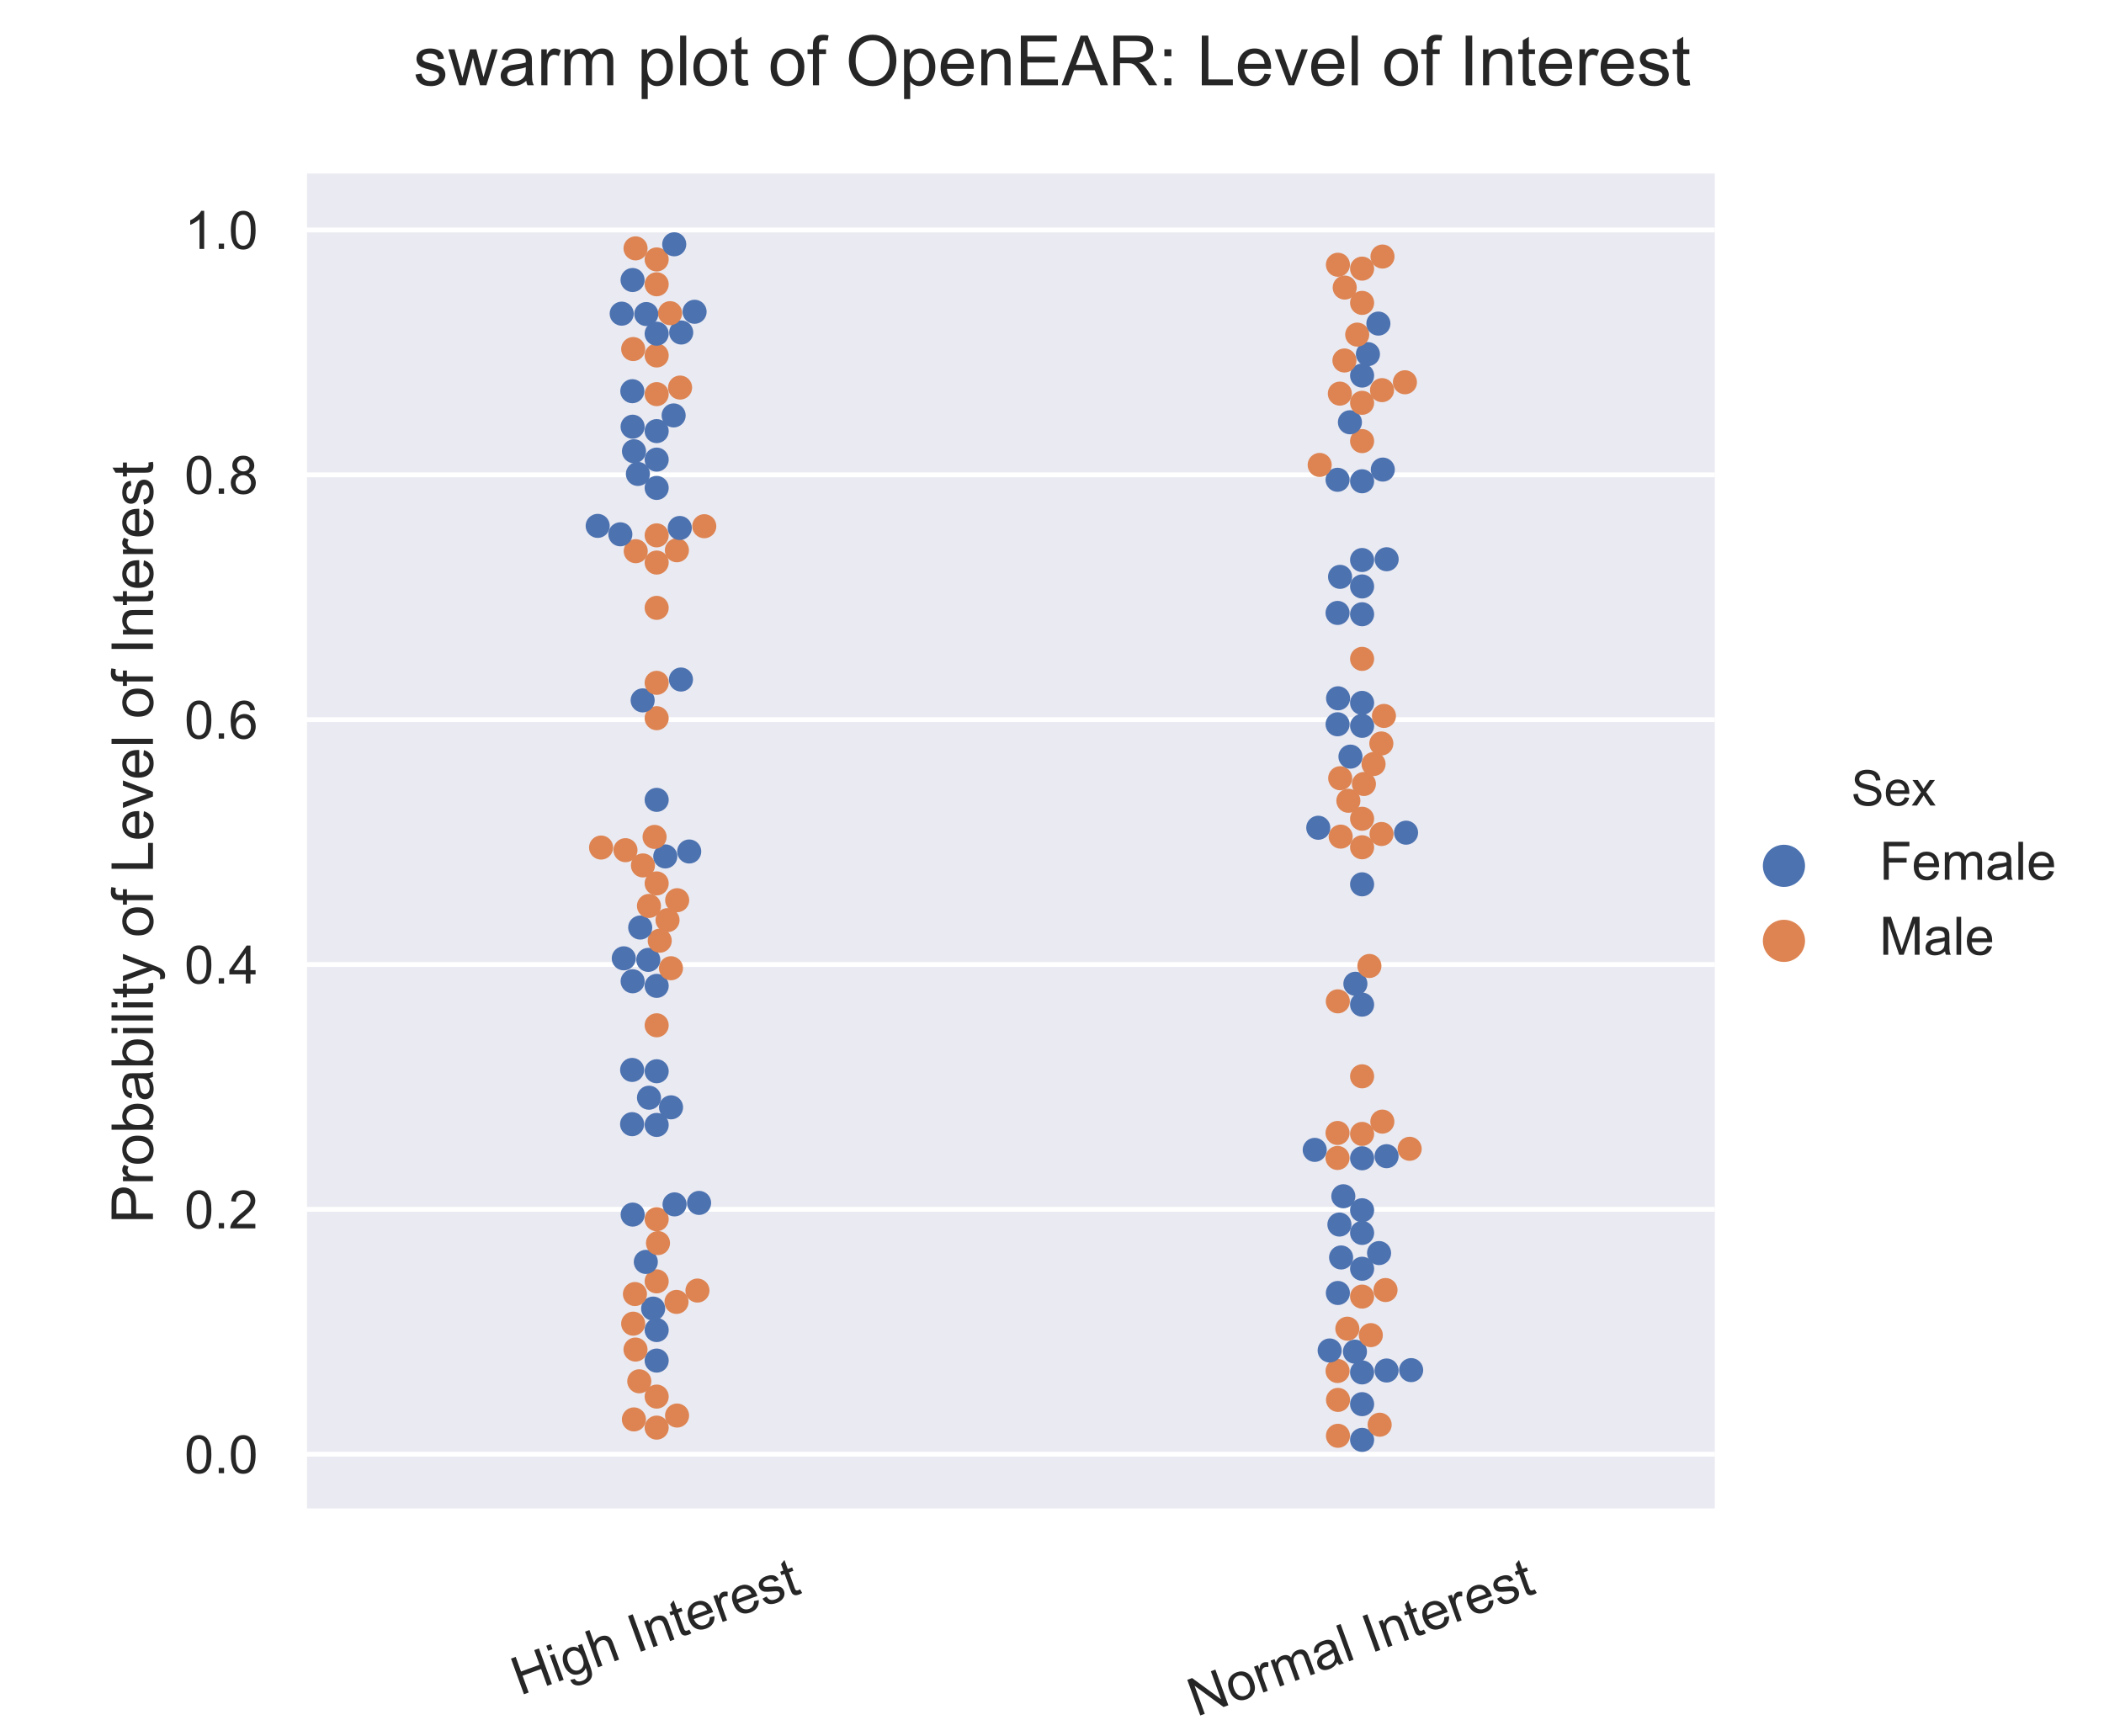 <?xml version="1.0" encoding="utf-8" standalone="no"?>
<!DOCTYPE svg PUBLIC "-//W3C//DTD SVG 1.1//EN"
  "http://www.w3.org/Graphics/SVG/1.1/DTD/svg11.dtd">
<!-- Created with matplotlib (http://matplotlib.org/) -->
<svg height="360pt" version="1.1" viewBox="0 0 436.35 360" width="436.35pt" xmlns="http://www.w3.org/2000/svg" xmlns:xlink="http://www.w3.org/1999/xlink">
 <defs>
  <style type="text/css">
*{stroke-linecap:butt;stroke-linejoin:round;}
  </style>
 </defs>
 <g id="figure_1">
  <g id="patch_1">
   <path d="M 0 360 
L 436.35 360 
L 436.35 0 
L 0 0 
z
" style="fill:#ffffff;"/>
  </g>
  <g id="axes_1">
   <g id="patch_2">
    <path d="M 63.037 313.493 
L 355.637 313.493 
L 355.637 36 
L 63.037 36 
z
" style="fill:#eaeaf2;"/>
   </g>
   <g id="matplotlib.axis_1">
    <g id="xtick_1">
     <g id="text_1">
      <!-- High Interest -->
      <defs>
       <path d="M 8.016 0 
L 8.016 71.578 
L 17.484 71.578 
L 17.484 42.188 
L 54.688 42.188 
L 54.688 71.578 
L 64.156 71.578 
L 64.156 0 
L 54.688 0 
L 54.688 33.734 
L 17.484 33.734 
L 17.484 0 
z
" id="ArialMT-48"/>
       <path d="M 6.641 61.469 
L 6.641 71.578 
L 15.438 71.578 
L 15.438 61.469 
z
M 6.641 0 
L 6.641 51.859 
L 15.438 51.859 
L 15.438 0 
z
" id="ArialMT-69"/>
       <path d="M 4.984 -4.297 
L 13.531 -5.562 
Q 14.062 -9.516 16.5 -11.328 
Q 19.781 -13.766 25.438 -13.766 
Q 31.547 -13.766 34.859 -11.328 
Q 38.188 -8.891 39.359 -4.5 
Q 40.047 -1.812 39.984 6.781 
Q 34.234 0 25.641 0 
Q 14.938 0 9.078 7.719 
Q 3.219 15.438 3.219 26.219 
Q 3.219 33.641 5.906 39.906 
Q 8.594 46.188 13.688 49.609 
Q 18.797 53.031 25.688 53.031 
Q 34.859 53.031 40.828 45.609 
L 40.828 51.859 
L 48.922 51.859 
L 48.922 7.031 
Q 48.922 -5.078 46.453 -10.125 
Q 44 -15.188 38.641 -18.109 
Q 33.297 -21.047 25.484 -21.047 
Q 16.219 -21.047 10.5 -16.875 
Q 4.781 -12.703 4.984 -4.297 
z
M 12.25 26.859 
Q 12.25 16.656 16.297 11.969 
Q 20.359 7.281 26.469 7.281 
Q 32.516 7.281 36.609 11.938 
Q 40.719 16.609 40.719 26.562 
Q 40.719 36.078 36.5 40.906 
Q 32.281 45.75 26.312 45.75 
Q 20.453 45.75 16.344 40.984 
Q 12.25 36.234 12.25 26.859 
z
" id="ArialMT-67"/>
       <path d="M 6.594 0 
L 6.594 71.578 
L 15.375 71.578 
L 15.375 45.906 
Q 21.531 53.031 30.906 53.031 
Q 36.672 53.031 40.922 50.75 
Q 45.172 48.484 47 44.484 
Q 48.828 40.484 48.828 32.859 
L 48.828 0 
L 40.047 0 
L 40.047 32.859 
Q 40.047 39.453 37.188 42.453 
Q 34.328 45.453 29.109 45.453 
Q 25.203 45.453 21.75 43.422 
Q 18.312 41.406 16.844 37.938 
Q 15.375 34.469 15.375 28.375 
L 15.375 0 
z
" id="ArialMT-68"/>
       <path id="ArialMT-20"/>
       <path d="M 9.328 0 
L 9.328 71.578 
L 18.797 71.578 
L 18.797 0 
z
" id="ArialMT-49"/>
       <path d="M 6.594 0 
L 6.594 51.859 
L 14.5 51.859 
L 14.5 44.484 
Q 20.219 53.031 31 53.031 
Q 35.688 53.031 39.625 51.344 
Q 43.562 49.656 45.516 46.922 
Q 47.469 44.188 48.25 40.438 
Q 48.734 37.984 48.734 31.891 
L 48.734 0 
L 39.938 0 
L 39.938 31.547 
Q 39.938 36.922 38.906 39.578 
Q 37.891 42.234 35.281 43.812 
Q 32.672 45.406 29.156 45.406 
Q 23.531 45.406 19.453 41.844 
Q 15.375 38.281 15.375 28.328 
L 15.375 0 
z
" id="ArialMT-6e"/>
       <path d="M 25.781 7.859 
L 27.047 0.094 
Q 23.344 -0.688 20.406 -0.688 
Q 15.625 -0.688 12.984 0.828 
Q 10.359 2.344 9.281 4.812 
Q 8.203 7.281 8.203 15.188 
L 8.203 45.016 
L 1.766 45.016 
L 1.766 51.859 
L 8.203 51.859 
L 8.203 64.703 
L 16.938 69.969 
L 16.938 51.859 
L 25.781 51.859 
L 25.781 45.016 
L 16.938 45.016 
L 16.938 14.703 
Q 16.938 10.938 17.406 9.859 
Q 17.875 8.797 18.922 8.156 
Q 19.969 7.516 21.922 7.516 
Q 23.391 7.516 25.781 7.859 
z
" id="ArialMT-74"/>
       <path d="M 42.094 16.703 
L 51.172 15.578 
Q 49.031 7.625 43.219 3.219 
Q 37.406 -1.172 28.375 -1.172 
Q 17 -1.172 10.328 5.828 
Q 3.656 12.844 3.656 25.484 
Q 3.656 38.578 10.391 45.797 
Q 17.141 53.031 27.875 53.031 
Q 38.281 53.031 44.875 45.953 
Q 51.469 38.875 51.469 26.031 
Q 51.469 25.25 51.422 23.688 
L 12.75 23.688 
Q 13.234 15.141 17.578 10.594 
Q 21.922 6.062 28.422 6.062 
Q 33.25 6.062 36.672 8.594 
Q 40.094 11.141 42.094 16.703 
z
M 13.234 30.906 
L 42.188 30.906 
Q 41.609 37.453 38.875 40.719 
Q 34.672 45.797 27.984 45.797 
Q 21.922 45.797 17.797 41.75 
Q 13.672 37.703 13.234 30.906 
z
" id="ArialMT-65"/>
       <path d="M 6.5 0 
L 6.5 51.859 
L 14.406 51.859 
L 14.406 44 
Q 17.438 49.516 20 51.266 
Q 22.562 53.031 25.641 53.031 
Q 30.078 53.031 34.672 50.203 
L 31.641 42.047 
Q 28.422 43.953 25.203 43.953 
Q 22.312 43.953 20.016 42.219 
Q 17.719 40.484 16.75 37.406 
Q 15.281 32.719 15.281 27.156 
L 15.281 0 
z
" id="ArialMT-72"/>
       <path d="M 3.078 15.484 
L 11.766 16.844 
Q 12.5 11.625 15.844 8.844 
Q 19.188 6.062 25.203 6.062 
Q 31.25 6.062 34.172 8.516 
Q 37.109 10.984 37.109 14.312 
Q 37.109 17.281 34.516 19 
Q 32.719 20.172 25.531 21.969 
Q 15.875 24.422 12.141 26.203 
Q 8.406 27.984 6.469 31.125 
Q 4.547 34.281 4.547 38.094 
Q 4.547 41.547 6.125 44.5 
Q 7.719 47.469 10.453 49.422 
Q 12.5 50.922 16.031 51.969 
Q 19.578 53.031 23.641 53.031 
Q 29.734 53.031 34.344 51.266 
Q 38.969 49.516 41.156 46.5 
Q 43.359 43.5 44.188 38.484 
L 35.594 37.312 
Q 35.016 41.312 32.203 43.547 
Q 29.391 45.797 24.266 45.797 
Q 18.219 45.797 15.625 43.797 
Q 13.031 41.797 13.031 39.109 
Q 13.031 37.406 14.109 36.031 
Q 15.188 34.625 17.484 33.688 
Q 18.797 33.203 25.25 31.453 
Q 34.578 28.953 38.25 27.359 
Q 41.938 25.781 44.031 22.75 
Q 46.141 19.734 46.141 15.234 
Q 46.141 10.844 43.578 6.953 
Q 41.016 3.078 36.172 0.953 
Q 31.344 -1.172 25.25 -1.172 
Q 15.141 -1.172 9.844 3.031 
Q 4.547 7.234 3.078 15.484 
z
" id="ArialMT-73"/>
      </defs>
      <g style="fill:#262626;" transform="translate(107.838 351.72)rotate(-20)scale(0.11 -0.11)">
       <use xlink:href="#ArialMT-48"/>
       <use x="72.217" xlink:href="#ArialMT-69"/>
       <use x="94.434" xlink:href="#ArialMT-67"/>
       <use x="150.049" xlink:href="#ArialMT-68"/>
       <use x="205.664" xlink:href="#ArialMT-20"/>
       <use x="233.447" xlink:href="#ArialMT-49"/>
       <use x="261.23" xlink:href="#ArialMT-6e"/>
       <use x="316.846" xlink:href="#ArialMT-74"/>
       <use x="344.629" xlink:href="#ArialMT-65"/>
       <use x="400.244" xlink:href="#ArialMT-72"/>
       <use x="433.545" xlink:href="#ArialMT-65"/>
       <use x="489.16" xlink:href="#ArialMT-73"/>
       <use x="539.16" xlink:href="#ArialMT-74"/>
      </g>
     </g>
    </g>
    <g id="xtick_2">
     <g id="text_2">
      <!-- Normal Interest -->
      <defs>
       <path d="M 7.625 0 
L 7.625 71.578 
L 17.328 71.578 
L 54.938 15.375 
L 54.938 71.578 
L 64.016 71.578 
L 64.016 0 
L 54.297 0 
L 16.703 56.25 
L 16.703 0 
z
" id="ArialMT-4e"/>
       <path d="M 3.328 25.922 
Q 3.328 40.328 11.328 47.266 
Q 18.016 53.031 27.641 53.031 
Q 38.328 53.031 45.109 46.016 
Q 51.906 39.016 51.906 26.656 
Q 51.906 16.656 48.906 10.906 
Q 45.906 5.172 40.156 2 
Q 34.422 -1.172 27.641 -1.172 
Q 16.75 -1.172 10.031 5.812 
Q 3.328 12.797 3.328 25.922 
z
M 12.359 25.922 
Q 12.359 15.969 16.703 11.016 
Q 21.047 6.062 27.641 6.062 
Q 34.188 6.062 38.531 11.031 
Q 42.875 16.016 42.875 26.219 
Q 42.875 35.844 38.5 40.797 
Q 34.125 45.75 27.641 45.75 
Q 21.047 45.75 16.703 40.812 
Q 12.359 35.891 12.359 25.922 
z
" id="ArialMT-6f"/>
       <path d="M 6.594 0 
L 6.594 51.859 
L 14.453 51.859 
L 14.453 44.578 
Q 16.891 48.391 20.938 50.703 
Q 25 53.031 30.172 53.031 
Q 35.938 53.031 39.625 50.641 
Q 43.312 48.25 44.828 43.953 
Q 50.984 53.031 60.844 53.031 
Q 68.562 53.031 72.703 48.75 
Q 76.859 44.484 76.859 35.594 
L 76.859 0 
L 68.109 0 
L 68.109 32.672 
Q 68.109 37.938 67.25 40.25 
Q 66.406 42.578 64.156 43.984 
Q 61.922 45.406 58.891 45.406 
Q 53.422 45.406 49.797 41.766 
Q 46.188 38.141 46.188 30.125 
L 46.188 0 
L 37.406 0 
L 37.406 33.688 
Q 37.406 39.547 35.25 42.469 
Q 33.109 45.406 28.219 45.406 
Q 24.516 45.406 21.359 43.453 
Q 18.219 41.5 16.797 37.734 
Q 15.375 33.984 15.375 26.906 
L 15.375 0 
z
" id="ArialMT-6d"/>
       <path d="M 40.438 6.391 
Q 35.547 2.25 31.031 0.531 
Q 26.516 -1.172 21.344 -1.172 
Q 12.797 -1.172 8.203 3 
Q 3.609 7.172 3.609 13.672 
Q 3.609 17.484 5.344 20.625 
Q 7.078 23.781 9.891 25.688 
Q 12.703 27.594 16.219 28.562 
Q 18.797 29.25 24.031 29.891 
Q 34.672 31.156 39.703 32.906 
Q 39.75 34.719 39.75 35.203 
Q 39.75 40.578 37.25 42.781 
Q 33.891 45.75 27.25 45.75 
Q 21.047 45.75 18.094 43.578 
Q 15.141 41.406 13.719 35.891 
L 5.125 37.062 
Q 6.297 42.578 8.984 45.969 
Q 11.672 49.359 16.75 51.188 
Q 21.828 53.031 28.516 53.031 
Q 35.156 53.031 39.297 51.469 
Q 43.453 49.906 45.406 47.531 
Q 47.359 45.172 48.141 41.547 
Q 48.578 39.312 48.578 33.453 
L 48.578 21.734 
Q 48.578 9.469 49.141 6.219 
Q 49.703 2.984 51.375 0 
L 42.188 0 
Q 40.828 2.734 40.438 6.391 
z
M 39.703 26.031 
Q 34.906 24.078 25.344 22.703 
Q 19.922 21.922 17.672 20.938 
Q 15.438 19.969 14.203 18.094 
Q 12.984 16.219 12.984 13.922 
Q 12.984 10.406 15.641 8.062 
Q 18.312 5.719 23.438 5.719 
Q 28.516 5.719 32.469 7.938 
Q 36.422 10.156 38.281 14.016 
Q 39.703 17 39.703 22.797 
z
" id="ArialMT-61"/>
       <path d="M 6.391 0 
L 6.391 71.578 
L 15.188 71.578 
L 15.188 0 
z
" id="ArialMT-6c"/>
      </defs>
      <g style="fill:#262626;" transform="translate(248.134 356.107)rotate(-20)scale(0.11 -0.11)">
       <use xlink:href="#ArialMT-4e"/>
       <use x="72.217" xlink:href="#ArialMT-6f"/>
       <use x="127.832" xlink:href="#ArialMT-72"/>
       <use x="161.133" xlink:href="#ArialMT-6d"/>
       <use x="244.434" xlink:href="#ArialMT-61"/>
       <use x="300.049" xlink:href="#ArialMT-6c"/>
       <use x="322.266" xlink:href="#ArialMT-20"/>
       <use x="350.049" xlink:href="#ArialMT-49"/>
       <use x="377.832" xlink:href="#ArialMT-6e"/>
       <use x="433.447" xlink:href="#ArialMT-74"/>
       <use x="461.23" xlink:href="#ArialMT-65"/>
       <use x="516.846" xlink:href="#ArialMT-72"/>
       <use x="550.146" xlink:href="#ArialMT-65"/>
       <use x="605.762" xlink:href="#ArialMT-73"/>
       <use x="655.762" xlink:href="#ArialMT-74"/>
      </g>
     </g>
    </g>
    <g id="text_3">
     <!-- Level of Interest -->
     <defs>
      <path d="M 7.328 0 
L 7.328 71.578 
L 16.797 71.578 
L 16.797 8.453 
L 52.047 8.453 
L 52.047 0 
z
" id="ArialMT-4c"/>
      <path d="M 21 0 
L 1.266 51.859 
L 10.547 51.859 
L 21.688 20.797 
Q 23.484 15.766 25 10.359 
Q 26.172 14.453 28.266 20.219 
L 39.797 51.859 
L 48.828 51.859 
L 29.203 0 
z
" id="ArialMT-76"/>
      <path d="M 8.688 0 
L 8.688 45.016 
L 0.922 45.016 
L 0.922 51.859 
L 8.688 51.859 
L 8.688 57.375 
Q 8.688 62.594 9.625 65.141 
Q 10.891 68.562 14.078 70.672 
Q 17.281 72.797 23.047 72.797 
Q 26.766 72.797 31.25 71.922 
L 29.938 64.266 
Q 27.203 64.75 24.75 64.75 
Q 20.75 64.75 19.094 63.031 
Q 17.438 61.328 17.438 56.641 
L 17.438 51.859 
L 27.547 51.859 
L 27.547 45.016 
L 17.438 45.016 
L 17.438 0 
z
" id="ArialMT-66"/>
     </defs>
     <g style="fill:#262626;" transform="translate(166.648 370.75)scale(0.12 -0.12)">
      <use xlink:href="#ArialMT-4c"/>
      <use x="55.615" xlink:href="#ArialMT-65"/>
      <use x="111.23" xlink:href="#ArialMT-76"/>
      <use x="161.23" xlink:href="#ArialMT-65"/>
      <use x="216.846" xlink:href="#ArialMT-6c"/>
      <use x="239.062" xlink:href="#ArialMT-20"/>
      <use x="266.846" xlink:href="#ArialMT-6f"/>
      <use x="322.461" xlink:href="#ArialMT-66"/>
      <use x="350.244" xlink:href="#ArialMT-20"/>
      <use x="378.027" xlink:href="#ArialMT-49"/>
      <use x="405.811" xlink:href="#ArialMT-6e"/>
      <use x="461.426" xlink:href="#ArialMT-74"/>
      <use x="489.209" xlink:href="#ArialMT-65"/>
      <use x="544.824" xlink:href="#ArialMT-72"/>
      <use x="578.125" xlink:href="#ArialMT-65"/>
      <use x="633.74" xlink:href="#ArialMT-73"/>
      <use x="683.74" xlink:href="#ArialMT-74"/>
     </g>
    </g>
   </g>
   <g id="matplotlib.axis_2">
    <g id="ytick_1">
     <g id="line2d_1">
      <path clip-path="url(#paa9c58c6d9)" d="M 63.037 301.629 
L 355.637 301.629 
" style="fill:none;stroke:#ffffff;stroke-linecap:round;"/>
     </g>
     <g id="text_4">
      <!-- 0.0 -->
      <defs>
       <path d="M 4.156 35.297 
Q 4.156 48 6.766 55.734 
Q 9.375 63.484 14.516 67.672 
Q 19.672 71.875 27.484 71.875 
Q 33.25 71.875 37.594 69.547 
Q 41.938 67.234 44.766 62.859 
Q 47.609 58.5 49.219 52.219 
Q 50.828 45.953 50.828 35.297 
Q 50.828 22.703 48.234 14.969 
Q 45.656 7.234 40.5 3 
Q 35.359 -1.219 27.484 -1.219 
Q 17.141 -1.219 11.234 6.203 
Q 4.156 15.141 4.156 35.297 
z
M 13.188 35.297 
Q 13.188 17.672 17.312 11.828 
Q 21.438 6 27.484 6 
Q 33.547 6 37.672 11.859 
Q 41.797 17.719 41.797 35.297 
Q 41.797 52.984 37.672 58.781 
Q 33.547 64.594 27.391 64.594 
Q 21.344 64.594 17.719 59.469 
Q 13.188 52.938 13.188 35.297 
z
" id="ArialMT-30"/>
       <path d="M 9.078 0 
L 9.078 10.016 
L 19.094 10.016 
L 19.094 0 
z
" id="ArialMT-2e"/>
      </defs>
      <g style="fill:#262626;" transform="translate(38.247 305.565)scale(0.11 -0.11)">
       <use xlink:href="#ArialMT-30"/>
       <use x="55.615" xlink:href="#ArialMT-2e"/>
       <use x="83.398" xlink:href="#ArialMT-30"/>
      </g>
     </g>
    </g>
    <g id="ytick_2">
     <g id="line2d_2">
      <path clip-path="url(#paa9c58c6d9)" d="M 63.037 250.842 
L 355.637 250.842 
" style="fill:none;stroke:#ffffff;stroke-linecap:round;"/>
     </g>
     <g id="text_5">
      <!-- 0.2 -->
      <defs>
       <path d="M 50.344 8.453 
L 50.344 0 
L 3.031 0 
Q 2.938 3.172 4.047 6.109 
Q 5.859 10.938 9.828 15.625 
Q 13.812 20.312 21.344 26.469 
Q 33.016 36.031 37.109 41.625 
Q 41.219 47.219 41.219 52.203 
Q 41.219 57.422 37.469 61 
Q 33.734 64.594 27.734 64.594 
Q 21.391 64.594 17.578 60.781 
Q 13.766 56.984 13.719 50.25 
L 4.688 51.172 
Q 5.609 61.281 11.656 66.578 
Q 17.719 71.875 27.938 71.875 
Q 38.234 71.875 44.234 66.156 
Q 50.25 60.453 50.25 52 
Q 50.25 47.703 48.484 43.547 
Q 46.734 39.406 42.656 34.812 
Q 38.578 30.219 29.109 22.219 
Q 21.188 15.578 18.938 13.203 
Q 16.703 10.844 15.234 8.453 
z
" id="ArialMT-32"/>
      </defs>
      <g style="fill:#262626;" transform="translate(38.247 254.779)scale(0.11 -0.11)">
       <use xlink:href="#ArialMT-30"/>
       <use x="55.615" xlink:href="#ArialMT-2e"/>
       <use x="83.398" xlink:href="#ArialMT-32"/>
      </g>
     </g>
    </g>
    <g id="ytick_3">
     <g id="line2d_3">
      <path clip-path="url(#paa9c58c6d9)" d="M 63.037 200.056 
L 355.637 200.056 
" style="fill:none;stroke:#ffffff;stroke-linecap:round;"/>
     </g>
     <g id="text_6">
      <!-- 0.4 -->
      <defs>
       <path d="M 32.328 0 
L 32.328 17.141 
L 1.266 17.141 
L 1.266 25.203 
L 33.938 71.578 
L 41.109 71.578 
L 41.109 25.203 
L 50.781 25.203 
L 50.781 17.141 
L 41.109 17.141 
L 41.109 0 
z
M 32.328 25.203 
L 32.328 57.469 
L 9.906 25.203 
z
" id="ArialMT-34"/>
      </defs>
      <g style="fill:#262626;" transform="translate(38.247 203.993)scale(0.11 -0.11)">
       <use xlink:href="#ArialMT-30"/>
       <use x="55.615" xlink:href="#ArialMT-2e"/>
       <use x="83.398" xlink:href="#ArialMT-34"/>
      </g>
     </g>
    </g>
    <g id="ytick_4">
     <g id="line2d_4">
      <path clip-path="url(#paa9c58c6d9)" d="M 63.037 149.27 
L 355.637 149.27 
" style="fill:none;stroke:#ffffff;stroke-linecap:round;"/>
     </g>
     <g id="text_7">
      <!-- 0.6 -->
      <defs>
       <path d="M 49.75 54.047 
L 41.016 53.375 
Q 39.844 58.547 37.703 60.891 
Q 34.125 64.656 28.906 64.656 
Q 24.703 64.656 21.531 62.312 
Q 17.391 59.281 14.984 53.469 
Q 12.594 47.656 12.5 36.922 
Q 15.672 41.75 20.266 44.094 
Q 24.859 46.438 29.891 46.438 
Q 38.672 46.438 44.844 39.969 
Q 51.031 33.5 51.031 23.25 
Q 51.031 16.5 48.125 10.719 
Q 45.219 4.938 40.141 1.859 
Q 35.062 -1.219 28.609 -1.219 
Q 17.625 -1.219 10.688 6.859 
Q 3.766 14.938 3.766 33.5 
Q 3.766 54.25 11.422 63.672 
Q 18.109 71.875 29.438 71.875 
Q 37.891 71.875 43.281 67.141 
Q 48.688 62.406 49.75 54.047 
z
M 13.875 23.188 
Q 13.875 18.656 15.797 14.5 
Q 17.719 10.359 21.188 8.172 
Q 24.656 6 28.469 6 
Q 34.031 6 38.031 10.484 
Q 42.047 14.984 42.047 22.703 
Q 42.047 30.125 38.078 34.391 
Q 34.125 38.672 28.125 38.672 
Q 22.172 38.672 18.016 34.391 
Q 13.875 30.125 13.875 23.188 
z
" id="ArialMT-36"/>
      </defs>
      <g style="fill:#262626;" transform="translate(38.247 153.207)scale(0.11 -0.11)">
       <use xlink:href="#ArialMT-30"/>
       <use x="55.615" xlink:href="#ArialMT-2e"/>
       <use x="83.398" xlink:href="#ArialMT-36"/>
      </g>
     </g>
    </g>
    <g id="ytick_5">
     <g id="line2d_5">
      <path clip-path="url(#paa9c58c6d9)" d="M 63.037 98.484 
L 355.637 98.484 
" style="fill:none;stroke:#ffffff;stroke-linecap:round;"/>
     </g>
     <g id="text_8">
      <!-- 0.8 -->
      <defs>
       <path d="M 17.672 38.812 
Q 12.203 40.828 9.562 44.531 
Q 6.938 48.25 6.938 53.422 
Q 6.938 61.234 12.547 66.547 
Q 18.172 71.875 27.484 71.875 
Q 36.859 71.875 42.578 66.422 
Q 48.297 60.984 48.297 53.172 
Q 48.297 48.188 45.672 44.5 
Q 43.062 40.828 37.75 38.812 
Q 44.344 36.672 47.781 31.875 
Q 51.219 27.094 51.219 20.453 
Q 51.219 11.281 44.719 5.031 
Q 38.234 -1.219 27.641 -1.219 
Q 17.047 -1.219 10.547 5.047 
Q 4.047 11.328 4.047 20.703 
Q 4.047 27.688 7.594 32.391 
Q 11.141 37.109 17.672 38.812 
z
M 15.922 53.719 
Q 15.922 48.641 19.188 45.406 
Q 22.469 42.188 27.688 42.188 
Q 32.766 42.188 36.016 45.375 
Q 39.266 48.578 39.266 53.219 
Q 39.266 58.062 35.906 61.359 
Q 32.562 64.656 27.594 64.656 
Q 22.562 64.656 19.234 61.422 
Q 15.922 58.203 15.922 53.719 
z
M 13.094 20.656 
Q 13.094 16.891 14.875 13.375 
Q 16.656 9.859 20.172 7.922 
Q 23.688 6 27.734 6 
Q 34.031 6 38.125 10.047 
Q 42.234 14.109 42.234 20.359 
Q 42.234 26.703 38.016 30.859 
Q 33.797 35.016 27.438 35.016 
Q 21.234 35.016 17.156 30.906 
Q 13.094 26.812 13.094 20.656 
z
" id="ArialMT-38"/>
      </defs>
      <g style="fill:#262626;" transform="translate(38.247 102.421)scale(0.11 -0.11)">
       <use xlink:href="#ArialMT-30"/>
       <use x="55.615" xlink:href="#ArialMT-2e"/>
       <use x="83.398" xlink:href="#ArialMT-38"/>
      </g>
     </g>
    </g>
    <g id="ytick_6">
     <g id="line2d_6">
      <path clip-path="url(#paa9c58c6d9)" d="M 63.037 47.698 
L 355.637 47.698 
" style="fill:none;stroke:#ffffff;stroke-linecap:round;"/>
     </g>
     <g id="text_9">
      <!-- 1.0 -->
      <defs>
       <path d="M 37.25 0 
L 28.469 0 
L 28.469 56 
Q 25.297 52.984 20.141 49.953 
Q 14.984 46.922 10.891 45.406 
L 10.891 53.906 
Q 18.266 57.375 23.781 62.297 
Q 29.297 67.234 31.594 71.875 
L 37.25 71.875 
z
" id="ArialMT-31"/>
      </defs>
      <g style="fill:#262626;" transform="translate(38.247 51.634)scale(0.11 -0.11)">
       <use xlink:href="#ArialMT-31"/>
       <use x="55.615" xlink:href="#ArialMT-2e"/>
       <use x="83.398" xlink:href="#ArialMT-30"/>
      </g>
     </g>
    </g>
    <g id="text_10">
     <!-- Probability of Level of Interest -->
     <defs>
      <path d="M 7.719 0 
L 7.719 71.578 
L 34.719 71.578 
Q 41.844 71.578 45.609 70.906 
Q 50.875 70.016 54.438 67.547 
Q 58.016 65.094 60.188 60.641 
Q 62.359 56.203 62.359 50.875 
Q 62.359 41.75 56.547 35.422 
Q 50.734 29.109 35.547 29.109 
L 17.188 29.109 
L 17.188 0 
z
M 17.188 37.547 
L 35.688 37.547 
Q 44.875 37.547 48.734 40.969 
Q 52.594 44.391 52.594 50.594 
Q 52.594 55.078 50.312 58.266 
Q 48.047 61.469 44.344 62.5 
Q 41.938 63.141 35.5 63.141 
L 17.188 63.141 
z
" id="ArialMT-50"/>
      <path d="M 14.703 0 
L 6.547 0 
L 6.547 71.578 
L 15.328 71.578 
L 15.328 46.047 
Q 20.906 53.031 29.547 53.031 
Q 34.328 53.031 38.594 51.094 
Q 42.875 49.172 45.625 45.672 
Q 48.391 42.188 49.953 37.25 
Q 51.516 32.328 51.516 26.703 
Q 51.516 13.375 44.922 6.094 
Q 38.328 -1.172 29.109 -1.172 
Q 19.922 -1.172 14.703 6.5 
z
M 14.594 26.312 
Q 14.594 17 17.141 12.844 
Q 21.297 6.062 28.375 6.062 
Q 34.125 6.062 38.328 11.062 
Q 42.531 16.062 42.531 25.984 
Q 42.531 36.141 38.5 40.969 
Q 34.469 45.797 28.766 45.797 
Q 23 45.797 18.797 40.797 
Q 14.594 35.797 14.594 26.312 
z
" id="ArialMT-62"/>
      <path d="M 6.203 -19.969 
L 5.219 -11.719 
Q 8.109 -12.5 10.25 -12.5 
Q 13.188 -12.5 14.938 -11.516 
Q 16.703 -10.547 17.828 -8.797 
Q 18.656 -7.469 20.516 -2.25 
Q 20.75 -1.516 21.297 -0.094 
L 1.609 51.859 
L 11.078 51.859 
L 21.875 21.828 
Q 23.969 16.109 25.641 9.812 
Q 27.156 15.875 29.25 21.625 
L 40.328 51.859 
L 49.125 51.859 
L 29.391 -0.875 
Q 26.219 -9.422 24.469 -12.641 
Q 22.125 -17 19.094 -19.016 
Q 16.062 -21.047 11.859 -21.047 
Q 9.328 -21.047 6.203 -19.969 
z
" id="ArialMT-79"/>
     </defs>
     <g style="fill:#262626;" transform="translate(31.721 253.784)rotate(-90)scale(0.12 -0.12)">
      <use xlink:href="#ArialMT-50"/>
      <use x="66.699" xlink:href="#ArialMT-72"/>
      <use x="100" xlink:href="#ArialMT-6f"/>
      <use x="155.615" xlink:href="#ArialMT-62"/>
      <use x="211.23" xlink:href="#ArialMT-61"/>
      <use x="266.846" xlink:href="#ArialMT-62"/>
      <use x="322.461" xlink:href="#ArialMT-69"/>
      <use x="344.678" xlink:href="#ArialMT-6c"/>
      <use x="366.895" xlink:href="#ArialMT-69"/>
      <use x="389.111" xlink:href="#ArialMT-74"/>
      <use x="416.895" xlink:href="#ArialMT-79"/>
      <use x="466.895" xlink:href="#ArialMT-20"/>
      <use x="494.678" xlink:href="#ArialMT-6f"/>
      <use x="550.293" xlink:href="#ArialMT-66"/>
      <use x="578.076" xlink:href="#ArialMT-20"/>
      <use x="605.859" xlink:href="#ArialMT-4c"/>
      <use x="661.475" xlink:href="#ArialMT-65"/>
      <use x="717.09" xlink:href="#ArialMT-76"/>
      <use x="767.09" xlink:href="#ArialMT-65"/>
      <use x="822.705" xlink:href="#ArialMT-6c"/>
      <use x="844.922" xlink:href="#ArialMT-20"/>
      <use x="872.705" xlink:href="#ArialMT-6f"/>
      <use x="928.32" xlink:href="#ArialMT-66"/>
      <use x="956.104" xlink:href="#ArialMT-20"/>
      <use x="983.887" xlink:href="#ArialMT-49"/>
      <use x="1011.67" xlink:href="#ArialMT-6e"/>
      <use x="1067.285" xlink:href="#ArialMT-74"/>
      <use x="1095.068" xlink:href="#ArialMT-65"/>
      <use x="1150.684" xlink:href="#ArialMT-72"/>
      <use x="1183.984" xlink:href="#ArialMT-65"/>
      <use x="1239.6" xlink:href="#ArialMT-73"/>
      <use x="1289.6" xlink:href="#ArialMT-74"/>
     </g>
    </g>
   </g>
   <g id="PathCollection_1"/>
   <g id="PathCollection_2"/>
   <g id="patch_3">
    <path d="M 63.037 313.493 
L 63.037 36 
" style="fill:none;stroke:#ffffff;stroke-linecap:square;stroke-linejoin:miter;stroke-width:1.25;"/>
   </g>
   <g id="patch_4">
    <path d="M 63.037 313.493 
L 355.637 313.493 
" style="fill:none;stroke:#ffffff;stroke-linecap:square;stroke-linejoin:miter;stroke-width:1.25;"/>
   </g>
   <g id="PathCollection_3">
    <defs>
     <path d="M 0 2.5 
C 0.663 2.5 1.299 2.237 1.768 1.768 
C 2.237 1.299 2.5 0.663 2.5 0 
C 2.5 -0.663 2.237 -1.299 1.768 -1.768 
C 1.299 -2.237 0.663 -2.5 0 -2.5 
C -0.663 -2.5 -1.299 -2.237 -1.768 -1.768 
C -2.237 -1.299 -2.5 -0.663 -2.5 0 
C -2.5 0.663 -2.237 1.299 -1.768 1.768 
C -1.299 2.237 -0.663 2.5 0 2.5 
z
" id="C0_0_9c2e2459d1"/>
    </defs>
    <g clip-path="url(#paa9c58c6d9)">
     <use style="fill:#dd8452;" x="136.187" xlink:href="#C0_0_9c2e2459d1" y="296.114"/>
    </g>
    <g clip-path="url(#paa9c58c6d9)">
     <use style="fill:#dd8452;" x="131.469" xlink:href="#C0_0_9c2e2459d1" y="294.412"/>
    </g>
    <g clip-path="url(#paa9c58c6d9)">
     <use style="fill:#dd8452;" x="140.418" xlink:href="#C0_0_9c2e2459d1" y="293.608"/>
    </g>
    <g clip-path="url(#paa9c58c6d9)">
     <use style="fill:#dd8452;" x="136.187" xlink:href="#C0_0_9c2e2459d1" y="289.68"/>
    </g>
    <g clip-path="url(#paa9c58c6d9)">
     <use style="fill:#dd8452;" x="132.58" xlink:href="#C0_0_9c2e2459d1" y="286.503"/>
    </g>
    <g clip-path="url(#paa9c58c6d9)">
     <use style="fill:#4c72b0;" x="136.187" xlink:href="#C0_0_9c2e2459d1" y="282.207"/>
    </g>
    <g clip-path="url(#paa9c58c6d9)">
     <use style="fill:#dd8452;" x="131.796" xlink:href="#C0_0_9c2e2459d1" y="279.923"/>
    </g>
    <g clip-path="url(#paa9c58c6d9)">
     <use style="fill:#4c72b0;" x="136.187" xlink:href="#C0_0_9c2e2459d1" y="275.876"/>
    </g>
    <g clip-path="url(#paa9c58c6d9)">
     <use style="fill:#dd8452;" x="131.315" xlink:href="#C0_0_9c2e2459d1" y="274.553"/>
    </g>
    <g clip-path="url(#paa9c58c6d9)">
     <use style="fill:#4c72b0;" x="135.456" xlink:href="#C0_0_9c2e2459d1" y="271.426"/>
    </g>
    <g clip-path="url(#paa9c58c6d9)">
     <use style="fill:#dd8452;" x="140.304" xlink:href="#C0_0_9c2e2459d1" y="270.037"/>
    </g>
    <g clip-path="url(#paa9c58c6d9)">
     <use style="fill:#dd8452;" x="131.68" xlink:href="#C0_0_9c2e2459d1" y="268.406"/>
    </g>
    <g clip-path="url(#paa9c58c6d9)">
     <use style="fill:#dd8452;" x="144.646" xlink:href="#C0_0_9c2e2459d1" y="267.683"/>
    </g>
    <g clip-path="url(#paa9c58c6d9)">
     <use style="fill:#dd8452;" x="136.187" xlink:href="#C0_0_9c2e2459d1" y="265.775"/>
    </g>
    <g clip-path="url(#paa9c58c6d9)">
     <use style="fill:#4c72b0;" x="133.936" xlink:href="#C0_0_9c2e2459d1" y="261.741"/>
    </g>
    <g clip-path="url(#paa9c58c6d9)">
     <use style="fill:#dd8452;" x="136.461" xlink:href="#C0_0_9c2e2459d1" y="257.835"/>
    </g>
    <g clip-path="url(#paa9c58c6d9)">
     <use style="fill:#dd8452;" x="136.187" xlink:href="#C0_0_9c2e2459d1" y="252.891"/>
    </g>
    <g clip-path="url(#paa9c58c6d9)">
     <use style="fill:#4c72b0;" x="131.208" xlink:href="#C0_0_9c2e2459d1" y="251.927"/>
    </g>
    <g clip-path="url(#paa9c58c6d9)">
     <use style="fill:#4c72b0;" x="139.897" xlink:href="#C0_0_9c2e2459d1" y="249.809"/>
    </g>
    <g clip-path="url(#paa9c58c6d9)">
     <use style="fill:#4c72b0;" x="144.982" xlink:href="#C0_0_9c2e2459d1" y="249.503"/>
    </g>
    <g clip-path="url(#paa9c58c6d9)">
     <use style="fill:#4c72b0;" x="136.187" xlink:href="#C0_0_9c2e2459d1" y="233.328"/>
    </g>
    <g clip-path="url(#paa9c58c6d9)">
     <use style="fill:#4c72b0;" x="131.093" xlink:href="#C0_0_9c2e2459d1" y="233.17"/>
    </g>
    <g clip-path="url(#paa9c58c6d9)">
     <use style="fill:#4c72b0;" x="139.165" xlink:href="#C0_0_9c2e2459d1" y="229.679"/>
    </g>
    <g clip-path="url(#paa9c58c6d9)">
     <use style="fill:#4c72b0;" x="134.597" xlink:href="#C0_0_9c2e2459d1" y="227.686"/>
    </g>
    <g clip-path="url(#paa9c58c6d9)">
     <use style="fill:#4c72b0;" x="136.187" xlink:href="#C0_0_9c2e2459d1" y="222.195"/>
    </g>
    <g clip-path="url(#paa9c58c6d9)">
     <use style="fill:#4c72b0;" x="131.099" xlink:href="#C0_0_9c2e2459d1" y="221.921"/>
    </g>
    <g clip-path="url(#paa9c58c6d9)">
     <use style="fill:#dd8452;" x="136.187" xlink:href="#C0_0_9c2e2459d1" y="212.662"/>
    </g>
    <g clip-path="url(#paa9c58c6d9)">
     <use style="fill:#4c72b0;" x="136.187" xlink:href="#C0_0_9c2e2459d1" y="204.487"/>
    </g>
    <g clip-path="url(#paa9c58c6d9)">
     <use style="fill:#4c72b0;" x="131.205" xlink:href="#C0_0_9c2e2459d1" y="203.534"/>
    </g>
    <g clip-path="url(#paa9c58c6d9)">
     <use style="fill:#dd8452;" x="139.153" xlink:href="#C0_0_9c2e2459d1" y="200.83"/>
    </g>
    <g clip-path="url(#paa9c58c6d9)">
     <use style="fill:#4c72b0;" x="134.45" xlink:href="#C0_0_9c2e2459d1" y="199.096"/>
    </g>
    <g clip-path="url(#paa9c58c6d9)">
     <use style="fill:#4c72b0;" x="129.367" xlink:href="#C0_0_9c2e2459d1" y="198.772"/>
    </g>
    <g clip-path="url(#paa9c58c6d9)">
     <use style="fill:#dd8452;" x="136.824" xlink:href="#C0_0_9c2e2459d1" y="195.117"/>
    </g>
    <g clip-path="url(#paa9c58c6d9)">
     <use style="fill:#4c72b0;" x="132.773" xlink:href="#C0_0_9c2e2459d1" y="192.389"/>
    </g>
    <g clip-path="url(#paa9c58c6d9)">
     <use style="fill:#dd8452;" x="138.439" xlink:href="#C0_0_9c2e2459d1" y="190.852"/>
    </g>
    <g clip-path="url(#paa9c58c6d9)">
     <use style="fill:#dd8452;" x="134.589" xlink:href="#C0_0_9c2e2459d1" y="187.906"/>
    </g>
    <g clip-path="url(#paa9c58c6d9)">
     <use style="fill:#dd8452;" x="140.441" xlink:href="#C0_0_9c2e2459d1" y="186.717"/>
    </g>
    <g clip-path="url(#paa9c58c6d9)">
     <use style="fill:#dd8452;" x="136.187" xlink:href="#C0_0_9c2e2459d1" y="183.234"/>
    </g>
    <g clip-path="url(#paa9c58c6d9)">
     <use style="fill:#dd8452;" x="133.338" xlink:href="#C0_0_9c2e2459d1" y="179.505"/>
    </g>
    <g clip-path="url(#paa9c58c6d9)">
     <use style="fill:#4c72b0;" x="137.974" xlink:href="#C0_0_9c2e2459d1" y="177.636"/>
    </g>
    <g clip-path="url(#paa9c58c6d9)">
     <use style="fill:#4c72b0;" x="142.937" xlink:href="#C0_0_9c2e2459d1" y="176.615"/>
    </g>
    <g clip-path="url(#paa9c58c6d9)">
     <use style="fill:#dd8452;" x="129.716" xlink:href="#C0_0_9c2e2459d1" y="176.342"/>
    </g>
    <g clip-path="url(#paa9c58c6d9)">
     <use style="fill:#dd8452;" x="124.657" xlink:href="#C0_0_9c2e2459d1" y="175.797"/>
    </g>
    <g clip-path="url(#paa9c58c6d9)">
     <use style="fill:#dd8452;" x="135.754" xlink:href="#C0_0_9c2e2459d1" y="173.588"/>
    </g>
    <g clip-path="url(#paa9c58c6d9)">
     <use style="fill:#4c72b0;" x="136.187" xlink:href="#C0_0_9c2e2459d1" y="165.904"/>
    </g>
    <g clip-path="url(#paa9c58c6d9)">
     <use style="fill:#dd8452;" x="136.187" xlink:href="#C0_0_9c2e2459d1" y="148.967"/>
    </g>
    <g clip-path="url(#paa9c58c6d9)">
     <use style="fill:#4c72b0;" x="133.28" xlink:href="#C0_0_9c2e2459d1" y="145.273"/>
    </g>
    <g clip-path="url(#paa9c58c6d9)">
     <use style="fill:#dd8452;" x="136.187" xlink:href="#C0_0_9c2e2459d1" y="141.63"/>
    </g>
    <g clip-path="url(#paa9c58c6d9)">
     <use style="fill:#4c72b0;" x="141.224" xlink:href="#C0_0_9c2e2459d1" y="140.948"/>
    </g>
    <g clip-path="url(#paa9c58c6d9)">
     <use style="fill:#dd8452;" x="136.187" xlink:href="#C0_0_9c2e2459d1" y="126.081"/>
    </g>
    <g clip-path="url(#paa9c58c6d9)">
     <use style="fill:#dd8452;" x="136.187" xlink:href="#C0_0_9c2e2459d1" y="116.683"/>
    </g>
    <g clip-path="url(#paa9c58c6d9)">
     <use style="fill:#dd8452;" x="131.845" xlink:href="#C0_0_9c2e2459d1" y="114.328"/>
    </g>
    <g clip-path="url(#paa9c58c6d9)">
     <use style="fill:#dd8452;" x="140.384" xlink:href="#C0_0_9c2e2459d1" y="114.132"/>
    </g>
    <g clip-path="url(#paa9c58c6d9)">
     <use style="fill:#dd8452;" x="136.187" xlink:href="#C0_0_9c2e2459d1" y="111.044"/>
    </g>
    <g clip-path="url(#paa9c58c6d9)">
     <use style="fill:#4c72b0;" x="128.653" xlink:href="#C0_0_9c2e2459d1" y="110.823"/>
    </g>
    <g clip-path="url(#paa9c58c6d9)">
     <use style="fill:#4c72b0;" x="140.979" xlink:href="#C0_0_9c2e2459d1" y="109.512"/>
    </g>
    <g clip-path="url(#paa9c58c6d9)">
     <use style="fill:#dd8452;" x="146.059" xlink:href="#C0_0_9c2e2459d1" y="109.146"/>
    </g>
    <g clip-path="url(#paa9c58c6d9)">
     <use style="fill:#4c72b0;" x="123.956" xlink:href="#C0_0_9c2e2459d1" y="109.077"/>
    </g>
    <g clip-path="url(#paa9c58c6d9)">
     <use style="fill:#4c72b0;" x="136.187" xlink:href="#C0_0_9c2e2459d1" y="101.202"/>
    </g>
    <g clip-path="url(#paa9c58c6d9)">
     <use style="fill:#4c72b0;" x="132.293" xlink:href="#C0_0_9c2e2459d1" y="98.301"/>
    </g>
    <g clip-path="url(#paa9c58c6d9)">
     <use style="fill:#4c72b0;" x="136.187" xlink:href="#C0_0_9c2e2459d1" y="95.333"/>
    </g>
    <g clip-path="url(#paa9c58c6d9)">
     <use style="fill:#4c72b0;" x="131.484" xlink:href="#C0_0_9c2e2459d1" y="93.599"/>
    </g>
    <g clip-path="url(#paa9c58c6d9)">
     <use style="fill:#4c72b0;" x="136.187" xlink:href="#C0_0_9c2e2459d1" y="89.419"/>
    </g>
    <g clip-path="url(#paa9c58c6d9)">
     <use style="fill:#4c72b0;" x="131.196" xlink:href="#C0_0_9c2e2459d1" y="88.506"/>
    </g>
    <g clip-path="url(#paa9c58c6d9)">
     <use style="fill:#4c72b0;" x="139.707" xlink:href="#C0_0_9c2e2459d1" y="86.167"/>
    </g>
    <g clip-path="url(#paa9c58c6d9)">
     <use style="fill:#dd8452;" x="136.187" xlink:href="#C0_0_9c2e2459d1" y="81.751"/>
    </g>
    <g clip-path="url(#paa9c58c6d9)">
     <use style="fill:#4c72b0;" x="131.137" xlink:href="#C0_0_9c2e2459d1" y="81.14"/>
    </g>
    <g clip-path="url(#paa9c58c6d9)">
     <use style="fill:#dd8452;" x="141.044" xlink:href="#C0_0_9c2e2459d1" y="80.389"/>
    </g>
    <g clip-path="url(#paa9c58c6d9)">
     <use style="fill:#dd8452;" x="136.187" xlink:href="#C0_0_9c2e2459d1" y="73.73"/>
    </g>
    <g clip-path="url(#paa9c58c6d9)">
     <use style="fill:#dd8452;" x="131.318" xlink:href="#C0_0_9c2e2459d1" y="72.399"/>
    </g>
    <g clip-path="url(#paa9c58c6d9)">
     <use style="fill:#4c72b0;" x="136.187" xlink:href="#C0_0_9c2e2459d1" y="69.215"/>
    </g>
    <g clip-path="url(#paa9c58c6d9)">
     <use style="fill:#4c72b0;" x="141.276" xlink:href="#C0_0_9c2e2459d1" y="68.967"/>
    </g>
    <g clip-path="url(#paa9c58c6d9)">
     <use style="fill:#4c72b0;" x="134.032" xlink:href="#C0_0_9c2e2459d1" y="65.14"/>
    </g>
    <g clip-path="url(#paa9c58c6d9)">
     <use style="fill:#4c72b0;" x="128.936" xlink:href="#C0_0_9c2e2459d1" y="65.062"/>
    </g>
    <g clip-path="url(#paa9c58c6d9)">
     <use style="fill:#dd8452;" x="138.965" xlink:href="#C0_0_9c2e2459d1" y="64.959"/>
    </g>
    <g clip-path="url(#paa9c58c6d9)">
     <use style="fill:#4c72b0;" x="144.051" xlink:href="#C0_0_9c2e2459d1" y="64.665"/>
    </g>
    <g clip-path="url(#paa9c58c6d9)">
     <use style="fill:#dd8452;" x="136.187" xlink:href="#C0_0_9c2e2459d1" y="58.963"/>
    </g>
    <g clip-path="url(#paa9c58c6d9)">
     <use style="fill:#4c72b0;" x="131.189" xlink:href="#C0_0_9c2e2459d1" y="58.079"/>
    </g>
    <g clip-path="url(#paa9c58c6d9)">
     <use style="fill:#dd8452;" x="136.187" xlink:href="#C0_0_9c2e2459d1" y="53.815"/>
    </g>
    <g clip-path="url(#paa9c58c6d9)">
     <use style="fill:#dd8452;" x="131.806" xlink:href="#C0_0_9c2e2459d1" y="51.517"/>
    </g>
    <g clip-path="url(#paa9c58c6d9)">
     <use style="fill:#4c72b0;" x="139.83" xlink:href="#C0_0_9c2e2459d1" y="50.671"/>
    </g>
   </g>
   <g id="PathCollection_4">
    <defs>
     <path d="M 0 2.5 
C 0.663 2.5 1.299 2.237 1.768 1.768 
C 2.237 1.299 2.5 0.663 2.5 0 
C 2.5 -0.663 2.237 -1.299 1.768 -1.768 
C 1.299 -2.237 0.663 -2.5 0 -2.5 
C -0.663 -2.5 -1.299 -2.237 -1.768 -1.768 
C -2.237 -1.299 -2.5 -0.663 -2.5 0 
C -2.5 0.663 -2.237 1.299 -1.768 1.768 
C -1.299 2.237 -0.663 2.5 0 2.5 
z
" id="C1_0_f8aaccb135"/>
    </defs>
    <g clip-path="url(#paa9c58c6d9)">
     <use style="fill:#4c72b0;" x="282.487" xlink:href="#C1_0_f8aaccb135" y="298.656"/>
    </g>
    <g clip-path="url(#paa9c58c6d9)">
     <use style="fill:#dd8452;" x="277.481" xlink:href="#C1_0_f8aaccb135" y="297.809"/>
    </g>
    <g clip-path="url(#paa9c58c6d9)">
     <use style="fill:#dd8452;" x="286.129" xlink:href="#C1_0_f8aaccb135" y="295.511"/>
    </g>
    <g clip-path="url(#paa9c58c6d9)">
     <use style="fill:#4c72b0;" x="282.487" xlink:href="#C1_0_f8aaccb135" y="291.247"/>
    </g>
    <g clip-path="url(#paa9c58c6d9)">
     <use style="fill:#dd8452;" x="277.489" xlink:href="#C1_0_f8aaccb135" y="290.363"/>
    </g>
    <g clip-path="url(#paa9c58c6d9)">
     <use style="fill:#4c72b0;" x="282.487" xlink:href="#C1_0_f8aaccb135" y="284.661"/>
    </g>
    <g clip-path="url(#paa9c58c6d9)">
     <use style="fill:#dd8452;" x="277.401" xlink:href="#C1_0_f8aaccb135" y="284.367"/>
    </g>
    <g clip-path="url(#paa9c58c6d9)">
     <use style="fill:#4c72b0;" x="287.563" xlink:href="#C1_0_f8aaccb135" y="284.264"/>
    </g>
    <g clip-path="url(#paa9c58c6d9)">
     <use style="fill:#4c72b0;" x="292.66" xlink:href="#C1_0_f8aaccb135" y="284.186"/>
    </g>
    <g clip-path="url(#paa9c58c6d9)">
     <use style="fill:#4c72b0;" x="281.003" xlink:href="#C1_0_f8aaccb135" y="280.359"/>
    </g>
    <g clip-path="url(#paa9c58c6d9)">
     <use style="fill:#4c72b0;" x="275.758" xlink:href="#C1_0_f8aaccb135" y="280.111"/>
    </g>
    <g clip-path="url(#paa9c58c6d9)">
     <use style="fill:#dd8452;" x="284.295" xlink:href="#C1_0_f8aaccb135" y="276.927"/>
    </g>
    <g clip-path="url(#paa9c58c6d9)">
     <use style="fill:#dd8452;" x="279.427" xlink:href="#C1_0_f8aaccb135" y="275.596"/>
    </g>
    <g clip-path="url(#paa9c58c6d9)">
     <use style="fill:#dd8452;" x="282.487" xlink:href="#C1_0_f8aaccb135" y="268.937"/>
    </g>
    <g clip-path="url(#paa9c58c6d9)">
     <use style="fill:#4c72b0;" x="277.461" xlink:href="#C1_0_f8aaccb135" y="268.186"/>
    </g>
    <g clip-path="url(#paa9c58c6d9)">
     <use style="fill:#dd8452;" x="287.344" xlink:href="#C1_0_f8aaccb135" y="267.575"/>
    </g>
    <g clip-path="url(#paa9c58c6d9)">
     <use style="fill:#4c72b0;" x="282.487" xlink:href="#C1_0_f8aaccb135" y="263.159"/>
    </g>
    <g clip-path="url(#paa9c58c6d9)">
     <use style="fill:#4c72b0;" x="278.133" xlink:href="#C1_0_f8aaccb135" y="260.82"/>
    </g>
    <g clip-path="url(#paa9c58c6d9)">
     <use style="fill:#4c72b0;" x="286.007" xlink:href="#C1_0_f8aaccb135" y="259.907"/>
    </g>
    <g clip-path="url(#paa9c58c6d9)">
     <use style="fill:#4c72b0;" x="282.487" xlink:href="#C1_0_f8aaccb135" y="255.728"/>
    </g>
    <g clip-path="url(#paa9c58c6d9)">
     <use style="fill:#4c72b0;" x="277.784" xlink:href="#C1_0_f8aaccb135" y="253.993"/>
    </g>
    <g clip-path="url(#paa9c58c6d9)">
     <use style="fill:#4c72b0;" x="282.487" xlink:href="#C1_0_f8aaccb135" y="251.025"/>
    </g>
    <g clip-path="url(#paa9c58c6d9)">
     <use style="fill:#4c72b0;" x="278.593" xlink:href="#C1_0_f8aaccb135" y="248.124"/>
    </g>
    <g clip-path="url(#paa9c58c6d9)">
     <use style="fill:#4c72b0;" x="282.487" xlink:href="#C1_0_f8aaccb135" y="240.25"/>
    </g>
    <g clip-path="url(#paa9c58c6d9)">
     <use style="fill:#dd8452;" x="277.39" xlink:href="#C1_0_f8aaccb135" y="240.18"/>
    </g>
    <g clip-path="url(#paa9c58c6d9)">
     <use style="fill:#4c72b0;" x="287.559" xlink:href="#C1_0_f8aaccb135" y="239.814"/>
    </g>
    <g clip-path="url(#paa9c58c6d9)">
     <use style="fill:#4c72b0;" x="272.661" xlink:href="#C1_0_f8aaccb135" y="238.504"/>
    </g>
    <g clip-path="url(#paa9c58c6d9)">
     <use style="fill:#dd8452;" x="292.351" xlink:href="#C1_0_f8aaccb135" y="238.282"/>
    </g>
    <g clip-path="url(#paa9c58c6d9)">
     <use style="fill:#dd8452;" x="282.487" xlink:href="#C1_0_f8aaccb135" y="235.194"/>
    </g>
    <g clip-path="url(#paa9c58c6d9)">
     <use style="fill:#dd8452;" x="277.395" xlink:href="#C1_0_f8aaccb135" y="234.998"/>
    </g>
    <g clip-path="url(#paa9c58c6d9)">
     <use style="fill:#dd8452;" x="286.684" xlink:href="#C1_0_f8aaccb135" y="232.643"/>
    </g>
    <g clip-path="url(#paa9c58c6d9)">
     <use style="fill:#dd8452;" x="282.487" xlink:href="#C1_0_f8aaccb135" y="223.245"/>
    </g>
    <g clip-path="url(#paa9c58c6d9)">
     <use style="fill:#4c72b0;" x="282.487" xlink:href="#C1_0_f8aaccb135" y="208.379"/>
    </g>
    <g clip-path="url(#paa9c58c6d9)">
     <use style="fill:#dd8452;" x="277.449" xlink:href="#C1_0_f8aaccb135" y="207.696"/>
    </g>
    <g clip-path="url(#paa9c58c6d9)">
     <use style="fill:#4c72b0;" x="281.095" xlink:href="#C1_0_f8aaccb135" y="204.053"/>
    </g>
    <g clip-path="url(#paa9c58c6d9)">
     <use style="fill:#dd8452;" x="284.002" xlink:href="#C1_0_f8aaccb135" y="200.359"/>
    </g>
    <g clip-path="url(#paa9c58c6d9)">
     <use style="fill:#4c72b0;" x="282.487" xlink:href="#C1_0_f8aaccb135" y="183.422"/>
    </g>
    <g clip-path="url(#paa9c58c6d9)">
     <use style="fill:#dd8452;" x="282.487" xlink:href="#C1_0_f8aaccb135" y="175.738"/>
    </g>
    <g clip-path="url(#paa9c58c6d9)">
     <use style="fill:#dd8452;" x="278.047" xlink:href="#C1_0_f8aaccb135" y="173.53"/>
    </g>
    <g clip-path="url(#paa9c58c6d9)">
     <use style="fill:#dd8452;" x="286.516" xlink:href="#C1_0_f8aaccb135" y="172.985"/>
    </g>
    <g clip-path="url(#paa9c58c6d9)">
     <use style="fill:#4c72b0;" x="291.604" xlink:href="#C1_0_f8aaccb135" y="172.712"/>
    </g>
    <g clip-path="url(#paa9c58c6d9)">
     <use style="fill:#4c72b0;" x="273.396" xlink:href="#C1_0_f8aaccb135" y="171.69"/>
    </g>
    <g clip-path="url(#paa9c58c6d9)">
     <use style="fill:#dd8452;" x="282.487" xlink:href="#C1_0_f8aaccb135" y="169.821"/>
    </g>
    <g clip-path="url(#paa9c58c6d9)">
     <use style="fill:#dd8452;" x="279.638" xlink:href="#C1_0_f8aaccb135" y="166.092"/>
    </g>
    <g clip-path="url(#paa9c58c6d9)">
     <use style="fill:#dd8452;" x="282.861" xlink:href="#C1_0_f8aaccb135" y="162.609"/>
    </g>
    <g clip-path="url(#paa9c58c6d9)">
     <use style="fill:#dd8452;" x="277.945" xlink:href="#C1_0_f8aaccb135" y="161.42"/>
    </g>
    <g clip-path="url(#paa9c58c6d9)">
     <use style="fill:#dd8452;" x="284.863" xlink:href="#C1_0_f8aaccb135" y="158.474"/>
    </g>
    <g clip-path="url(#paa9c58c6d9)">
     <use style="fill:#4c72b0;" x="280.073" xlink:href="#C1_0_f8aaccb135" y="156.938"/>
    </g>
    <g clip-path="url(#paa9c58c6d9)">
     <use style="fill:#dd8452;" x="286.477" xlink:href="#C1_0_f8aaccb135" y="154.209"/>
    </g>
    <g clip-path="url(#paa9c58c6d9)">
     <use style="fill:#4c72b0;" x="282.487" xlink:href="#C1_0_f8aaccb135" y="150.554"/>
    </g>
    <g clip-path="url(#paa9c58c6d9)">
     <use style="fill:#4c72b0;" x="277.403" xlink:href="#C1_0_f8aaccb135" y="150.23"/>
    </g>
    <g clip-path="url(#paa9c58c6d9)">
     <use style="fill:#dd8452;" x="287.018" xlink:href="#C1_0_f8aaccb135" y="148.496"/>
    </g>
    <g clip-path="url(#paa9c58c6d9)">
     <use style="fill:#4c72b0;" x="282.487" xlink:href="#C1_0_f8aaccb135" y="145.792"/>
    </g>
    <g clip-path="url(#paa9c58c6d9)">
     <use style="fill:#4c72b0;" x="277.505" xlink:href="#C1_0_f8aaccb135" y="144.84"/>
    </g>
    <g clip-path="url(#paa9c58c6d9)">
     <use style="fill:#dd8452;" x="282.487" xlink:href="#C1_0_f8aaccb135" y="136.664"/>
    </g>
    <g clip-path="url(#paa9c58c6d9)">
     <use style="fill:#4c72b0;" x="282.487" xlink:href="#C1_0_f8aaccb135" y="127.405"/>
    </g>
    <g clip-path="url(#paa9c58c6d9)">
     <use style="fill:#4c72b0;" x="277.399" xlink:href="#C1_0_f8aaccb135" y="127.131"/>
    </g>
    <g clip-path="url(#paa9c58c6d9)">
     <use style="fill:#4c72b0;" x="282.487" xlink:href="#C1_0_f8aaccb135" y="121.64"/>
    </g>
    <g clip-path="url(#paa9c58c6d9)">
     <use style="fill:#4c72b0;" x="277.918" xlink:href="#C1_0_f8aaccb135" y="119.647"/>
    </g>
    <g clip-path="url(#paa9c58c6d9)">
     <use style="fill:#4c72b0;" x="282.487" xlink:href="#C1_0_f8aaccb135" y="116.157"/>
    </g>
    <g clip-path="url(#paa9c58c6d9)">
     <use style="fill:#4c72b0;" x="287.58" xlink:href="#C1_0_f8aaccb135" y="115.998"/>
    </g>
    <g clip-path="url(#paa9c58c6d9)">
     <use style="fill:#4c72b0;" x="282.487" xlink:href="#C1_0_f8aaccb135" y="99.823"/>
    </g>
    <g clip-path="url(#paa9c58c6d9)">
     <use style="fill:#4c72b0;" x="277.401" xlink:href="#C1_0_f8aaccb135" y="99.517"/>
    </g>
    <g clip-path="url(#paa9c58c6d9)">
     <use style="fill:#4c72b0;" x="286.78" xlink:href="#C1_0_f8aaccb135" y="97.399"/>
    </g>
    <g clip-path="url(#paa9c58c6d9)">
     <use style="fill:#dd8452;" x="273.691" xlink:href="#C1_0_f8aaccb135" y="96.435"/>
    </g>
    <g clip-path="url(#paa9c58c6d9)">
     <use style="fill:#dd8452;" x="282.487" xlink:href="#C1_0_f8aaccb135" y="91.491"/>
    </g>
    <g clip-path="url(#paa9c58c6d9)">
     <use style="fill:#4c72b0;" x="279.962" xlink:href="#C1_0_f8aaccb135" y="87.585"/>
    </g>
    <g clip-path="url(#paa9c58c6d9)">
     <use style="fill:#dd8452;" x="282.487" xlink:href="#C1_0_f8aaccb135" y="83.551"/>
    </g>
    <g clip-path="url(#paa9c58c6d9)">
     <use style="fill:#dd8452;" x="277.871" xlink:href="#C1_0_f8aaccb135" y="81.643"/>
    </g>
    <g clip-path="url(#paa9c58c6d9)">
     <use style="fill:#dd8452;" x="286.62" xlink:href="#C1_0_f8aaccb135" y="80.92"/>
    </g>
    <g clip-path="url(#paa9c58c6d9)">
     <use style="fill:#dd8452;" x="291.37" xlink:href="#C1_0_f8aaccb135" y="79.289"/>
    </g>
    <g clip-path="url(#paa9c58c6d9)">
     <use style="fill:#4c72b0;" x="282.487" xlink:href="#C1_0_f8aaccb135" y="77.9"/>
    </g>
    <g clip-path="url(#paa9c58c6d9)">
     <use style="fill:#dd8452;" x="278.824" xlink:href="#C1_0_f8aaccb135" y="74.773"/>
    </g>
    <g clip-path="url(#paa9c58c6d9)">
     <use style="fill:#4c72b0;" x="283.695" xlink:href="#C1_0_f8aaccb135" y="73.45"/>
    </g>
    <g clip-path="url(#paa9c58c6d9)">
     <use style="fill:#dd8452;" x="281.474" xlink:href="#C1_0_f8aaccb135" y="69.403"/>
    </g>
    <g clip-path="url(#paa9c58c6d9)">
     <use style="fill:#4c72b0;" x="285.865" xlink:href="#C1_0_f8aaccb135" y="67.119"/>
    </g>
    <g clip-path="url(#paa9c58c6d9)">
     <use style="fill:#dd8452;" x="282.487" xlink:href="#C1_0_f8aaccb135" y="62.823"/>
    </g>
    <g clip-path="url(#paa9c58c6d9)">
     <use style="fill:#dd8452;" x="278.88" xlink:href="#C1_0_f8aaccb135" y="59.647"/>
    </g>
    <g clip-path="url(#paa9c58c6d9)">
     <use style="fill:#dd8452;" x="282.487" xlink:href="#C1_0_f8aaccb135" y="55.718"/>
    </g>
    <g clip-path="url(#paa9c58c6d9)">
     <use style="fill:#dd8452;" x="277.472" xlink:href="#C1_0_f8aaccb135" y="54.915"/>
    </g>
    <g clip-path="url(#paa9c58c6d9)">
     <use style="fill:#dd8452;" x="286.718" xlink:href="#C1_0_f8aaccb135" y="53.212"/>
    </g>
   </g>
  </g>
  <g id="text_11">
   <!-- swarm plot of OpenEAR: Level of Interest -->
   <defs>
    <path d="M 16.156 0 
L 0.297 51.859 
L 9.375 51.859 
L 17.625 21.922 
L 20.703 10.797 
Q 20.906 11.625 23.391 21.484 
L 31.641 51.859 
L 40.672 51.859 
L 48.438 21.781 
L 51.031 11.859 
L 54 21.875 
L 62.891 51.859 
L 71.438 51.859 
L 55.219 0 
L 46.094 0 
L 37.844 31.062 
L 35.844 39.891 
L 25.344 0 
z
" id="ArialMT-77"/>
    <path d="M 6.594 -19.875 
L 6.594 51.859 
L 14.594 51.859 
L 14.594 45.125 
Q 17.438 49.078 21 51.047 
Q 24.562 53.031 29.641 53.031 
Q 36.281 53.031 41.359 49.609 
Q 46.438 46.188 49.016 39.953 
Q 51.609 33.734 51.609 26.312 
Q 51.609 18.359 48.75 11.984 
Q 45.906 5.609 40.453 2.219 
Q 35.016 -1.172 29 -1.172 
Q 24.609 -1.172 21.109 0.688 
Q 17.625 2.547 15.375 5.375 
L 15.375 -19.875 
z
M 14.547 25.641 
Q 14.547 15.625 18.594 10.844 
Q 22.656 6.062 28.422 6.062 
Q 34.281 6.062 38.453 11.016 
Q 42.625 15.969 42.625 26.375 
Q 42.625 36.281 38.547 41.203 
Q 34.469 46.141 28.812 46.141 
Q 23.188 46.141 18.859 40.891 
Q 14.547 35.641 14.547 25.641 
z
" id="ArialMT-70"/>
    <path d="M 4.828 34.859 
Q 4.828 52.688 14.391 62.766 
Q 23.969 72.859 39.109 72.859 
Q 49.031 72.859 56.984 68.109 
Q 64.938 63.375 69.109 54.906 
Q 73.297 46.438 73.297 35.688 
Q 73.297 24.812 68.891 16.219 
Q 64.5 7.625 56.438 3.203 
Q 48.391 -1.219 39.062 -1.219 
Q 28.953 -1.219 20.984 3.656 
Q 13.031 8.547 8.922 16.984 
Q 4.828 25.438 4.828 34.859 
z
M 14.594 34.719 
Q 14.594 21.781 21.547 14.328 
Q 28.516 6.891 39.016 6.891 
Q 49.703 6.891 56.609 14.406 
Q 63.531 21.922 63.531 35.75 
Q 63.531 44.484 60.578 51 
Q 57.625 57.516 51.922 61.109 
Q 46.234 64.703 39.156 64.703 
Q 29.109 64.703 21.844 57.781 
Q 14.594 50.875 14.594 34.719 
z
" id="ArialMT-4f"/>
    <path d="M 7.906 0 
L 7.906 71.578 
L 59.672 71.578 
L 59.672 63.141 
L 17.391 63.141 
L 17.391 41.219 
L 56.984 41.219 
L 56.984 32.812 
L 17.391 32.812 
L 17.391 8.453 
L 61.328 8.453 
L 61.328 0 
z
" id="ArialMT-45"/>
    <path d="M -0.141 0 
L 27.344 71.578 
L 37.547 71.578 
L 66.844 0 
L 56.062 0 
L 47.703 21.688 
L 17.781 21.688 
L 9.906 0 
z
M 20.516 29.391 
L 44.781 29.391 
L 37.312 49.219 
Q 33.891 58.25 32.234 64.062 
Q 30.859 57.172 28.375 50.391 
z
" id="ArialMT-41"/>
    <path d="M 7.859 0 
L 7.859 71.578 
L 39.594 71.578 
Q 49.172 71.578 54.141 69.641 
Q 59.125 67.719 62.109 62.828 
Q 65.094 57.953 65.094 52.047 
Q 65.094 44.438 60.156 39.203 
Q 55.219 33.984 44.922 32.562 
Q 48.688 30.766 50.641 29 
Q 54.781 25.203 58.5 19.484 
L 70.953 0 
L 59.031 0 
L 49.562 14.891 
Q 45.406 21.344 42.719 24.75 
Q 40.047 28.172 37.922 29.531 
Q 35.797 30.906 33.594 31.453 
Q 31.984 31.781 28.328 31.781 
L 17.328 31.781 
L 17.328 0 
z
M 17.328 39.984 
L 37.703 39.984 
Q 44.188 39.984 47.844 41.328 
Q 51.516 42.672 53.422 45.625 
Q 55.328 48.578 55.328 52.047 
Q 55.328 57.125 51.641 60.391 
Q 47.953 63.672 39.984 63.672 
L 17.328 63.672 
z
" id="ArialMT-52"/>
    <path d="M 9.031 41.844 
L 9.031 51.859 
L 19.047 51.859 
L 19.047 41.844 
z
M 9.031 0 
L 9.031 10.016 
L 19.047 10.016 
L 19.047 0 
z
" id="ArialMT-3a"/>
   </defs>
   <g style="fill:#262626;" transform="translate(85.721 17.692)scale(0.144 -0.144)">
    <use xlink:href="#ArialMT-73"/>
    <use x="50" xlink:href="#ArialMT-77"/>
    <use x="122.217" xlink:href="#ArialMT-61"/>
    <use x="177.832" xlink:href="#ArialMT-72"/>
    <use x="211.133" xlink:href="#ArialMT-6d"/>
    <use x="294.434" xlink:href="#ArialMT-20"/>
    <use x="322.217" xlink:href="#ArialMT-70"/>
    <use x="377.832" xlink:href="#ArialMT-6c"/>
    <use x="400.049" xlink:href="#ArialMT-6f"/>
    <use x="455.664" xlink:href="#ArialMT-74"/>
    <use x="483.447" xlink:href="#ArialMT-20"/>
    <use x="511.23" xlink:href="#ArialMT-6f"/>
    <use x="566.846" xlink:href="#ArialMT-66"/>
    <use x="594.629" xlink:href="#ArialMT-20"/>
    <use x="622.412" xlink:href="#ArialMT-4f"/>
    <use x="700.195" xlink:href="#ArialMT-70"/>
    <use x="755.811" xlink:href="#ArialMT-65"/>
    <use x="811.426" xlink:href="#ArialMT-6e"/>
    <use x="867.041" xlink:href="#ArialMT-45"/>
    <use x="933.74" xlink:href="#ArialMT-41"/>
    <use x="1000.439" xlink:href="#ArialMT-52"/>
    <use x="1072.656" xlink:href="#ArialMT-3a"/>
    <use x="1100.439" xlink:href="#ArialMT-20"/>
    <use x="1128.223" xlink:href="#ArialMT-4c"/>
    <use x="1183.838" xlink:href="#ArialMT-65"/>
    <use x="1239.453" xlink:href="#ArialMT-76"/>
    <use x="1289.453" xlink:href="#ArialMT-65"/>
    <use x="1345.068" xlink:href="#ArialMT-6c"/>
    <use x="1367.285" xlink:href="#ArialMT-20"/>
    <use x="1395.068" xlink:href="#ArialMT-6f"/>
    <use x="1450.684" xlink:href="#ArialMT-66"/>
    <use x="1478.467" xlink:href="#ArialMT-20"/>
    <use x="1506.25" xlink:href="#ArialMT-49"/>
    <use x="1534.033" xlink:href="#ArialMT-6e"/>
    <use x="1589.648" xlink:href="#ArialMT-74"/>
    <use x="1617.432" xlink:href="#ArialMT-65"/>
    <use x="1673.047" xlink:href="#ArialMT-72"/>
    <use x="1706.348" xlink:href="#ArialMT-65"/>
    <use x="1761.963" xlink:href="#ArialMT-73"/>
    <use x="1811.963" xlink:href="#ArialMT-74"/>
   </g>
  </g>
  <g id="legend_1">
   <g id="text_12">
    <!-- Sex -->
    <defs>
     <path d="M 4.5 23 
L 13.422 23.781 
Q 14.062 18.406 16.375 14.969 
Q 18.703 11.531 23.578 9.406 
Q 28.469 7.281 34.578 7.281 
Q 39.984 7.281 44.141 8.891 
Q 48.297 10.5 50.312 13.297 
Q 52.344 16.109 52.344 19.438 
Q 52.344 22.797 50.391 25.312 
Q 48.438 27.828 43.953 29.547 
Q 41.062 30.672 31.203 33.031 
Q 21.344 35.406 17.391 37.5 
Q 12.25 40.188 9.734 44.156 
Q 7.234 48.141 7.234 53.078 
Q 7.234 58.5 10.297 63.203 
Q 13.375 67.922 19.281 70.359 
Q 25.203 72.797 32.422 72.797 
Q 40.375 72.797 46.453 70.234 
Q 52.547 67.672 55.812 62.688 
Q 59.078 57.719 59.328 51.422 
L 50.25 50.734 
Q 49.516 57.516 45.281 60.984 
Q 41.062 64.453 32.812 64.453 
Q 24.219 64.453 20.281 61.297 
Q 16.359 58.156 16.359 53.719 
Q 16.359 49.859 19.141 47.359 
Q 21.875 44.875 33.422 42.266 
Q 44.969 39.656 49.266 37.703 
Q 55.516 34.812 58.484 30.391 
Q 61.469 25.984 61.469 20.219 
Q 61.469 14.5 58.203 9.438 
Q 54.938 4.391 48.797 1.578 
Q 42.672 -1.219 35.016 -1.219 
Q 25.297 -1.219 18.719 1.609 
Q 12.156 4.438 8.422 10.125 
Q 4.688 15.828 4.5 23 
z
" id="ArialMT-53"/>
     <path d="M 0.734 0 
L 19.672 26.953 
L 2.156 51.859 
L 13.141 51.859 
L 21.094 39.703 
Q 23.344 36.234 24.703 33.891 
Q 26.859 37.109 28.656 39.594 
L 37.406 51.859 
L 47.906 51.859 
L 29.984 27.438 
L 49.266 0 
L 38.484 0 
L 27.828 16.109 
L 25 20.453 
L 11.375 0 
z
" id="ArialMT-78"/>
    </defs>
    <g style="fill:#262626;" transform="translate(383.924 167.077)scale(0.102 -0.102)">
     <use xlink:href="#ArialMT-53"/>
     <use x="66.699" xlink:href="#ArialMT-65"/>
     <use x="122.314" xlink:href="#ArialMT-78"/>
    </g>
   </g>
   <g id="PathCollection_5">
    <defs>
     <path d="M 0 3.873 
C 1.027 3.873 2.012 3.465 2.739 2.739 
C 3.465 2.012 3.873 1.027 3.873 0 
C 3.873 -1.027 3.465 -2.012 2.739 -2.739 
C 2.012 -3.465 1.027 -3.873 0 -3.873 
C -1.027 -3.873 -2.012 -3.465 -2.739 -2.739 
C -3.465 -2.012 -3.873 -1.027 -3.873 0 
C -3.873 1.027 -3.465 2.012 -2.739 2.739 
C -2.012 3.465 -1.027 3.873 0 3.873 
z
" id="mef05717e13" style="stroke:#4c72b0;"/>
    </defs>
    <g>
     <use style="fill:#4c72b0;stroke:#4c72b0;" x="369.974" xlink:href="#mef05717e13" y="179.59"/>
    </g>
   </g>
   <g id="text_13">
    <!-- Female -->
    <defs>
     <path d="M 8.203 0 
L 8.203 71.578 
L 56.5 71.578 
L 56.5 63.141 
L 17.672 63.141 
L 17.672 40.969 
L 51.266 40.969 
L 51.266 32.516 
L 17.672 32.516 
L 17.672 0 
z
" id="ArialMT-46"/>
    </defs>
    <g style="fill:#262626;" transform="translate(389.774 182.478)scale(0.11 -0.11)">
     <use xlink:href="#ArialMT-46"/>
     <use x="61.084" xlink:href="#ArialMT-65"/>
     <use x="116.699" xlink:href="#ArialMT-6d"/>
     <use x="200" xlink:href="#ArialMT-61"/>
     <use x="255.615" xlink:href="#ArialMT-6c"/>
     <use x="277.832" xlink:href="#ArialMT-65"/>
    </g>
   </g>
   <g id="PathCollection_6">
    <defs>
     <path d="M 0 3.873 
C 1.027 3.873 2.012 3.465 2.739 2.739 
C 3.465 2.012 3.873 1.027 3.873 0 
C 3.873 -1.027 3.465 -2.012 2.739 -2.739 
C 2.012 -3.465 1.027 -3.873 0 -3.873 
C -1.027 -3.873 -2.012 -3.465 -2.739 -2.739 
C -3.465 -2.012 -3.873 -1.027 -3.873 0 
C -3.873 1.027 -3.465 2.012 -2.739 2.739 
C -2.012 3.465 -1.027 3.873 0 3.873 
z
" id="me09dc0a0ea" style="stroke:#dd8452;"/>
    </defs>
    <g>
     <use style="fill:#dd8452;stroke:#dd8452;" x="369.974" xlink:href="#me09dc0a0ea" y="195.15"/>
    </g>
   </g>
   <g id="text_14">
    <!-- Male -->
    <defs>
     <path d="M 7.422 0 
L 7.422 71.578 
L 21.688 71.578 
L 38.625 20.906 
Q 40.969 13.812 42.047 10.297 
Q 43.266 14.203 45.844 21.781 
L 62.984 71.578 
L 75.734 71.578 
L 75.734 0 
L 66.609 0 
L 66.609 59.906 
L 45.797 0 
L 37.25 0 
L 16.547 60.938 
L 16.547 0 
z
" id="ArialMT-4d"/>
    </defs>
    <g style="fill:#262626;" transform="translate(389.774 198.038)scale(0.11 -0.11)">
     <use xlink:href="#ArialMT-4d"/>
     <use x="83.301" xlink:href="#ArialMT-61"/>
     <use x="138.916" xlink:href="#ArialMT-6c"/>
     <use x="161.133" xlink:href="#ArialMT-65"/>
    </g>
   </g>
  </g>
 </g>
 <defs>
  <clipPath id="paa9c58c6d9">
   <rect height="277.493" width="292.6" x="63.037" y="36"/>
  </clipPath>
 </defs>
</svg>
